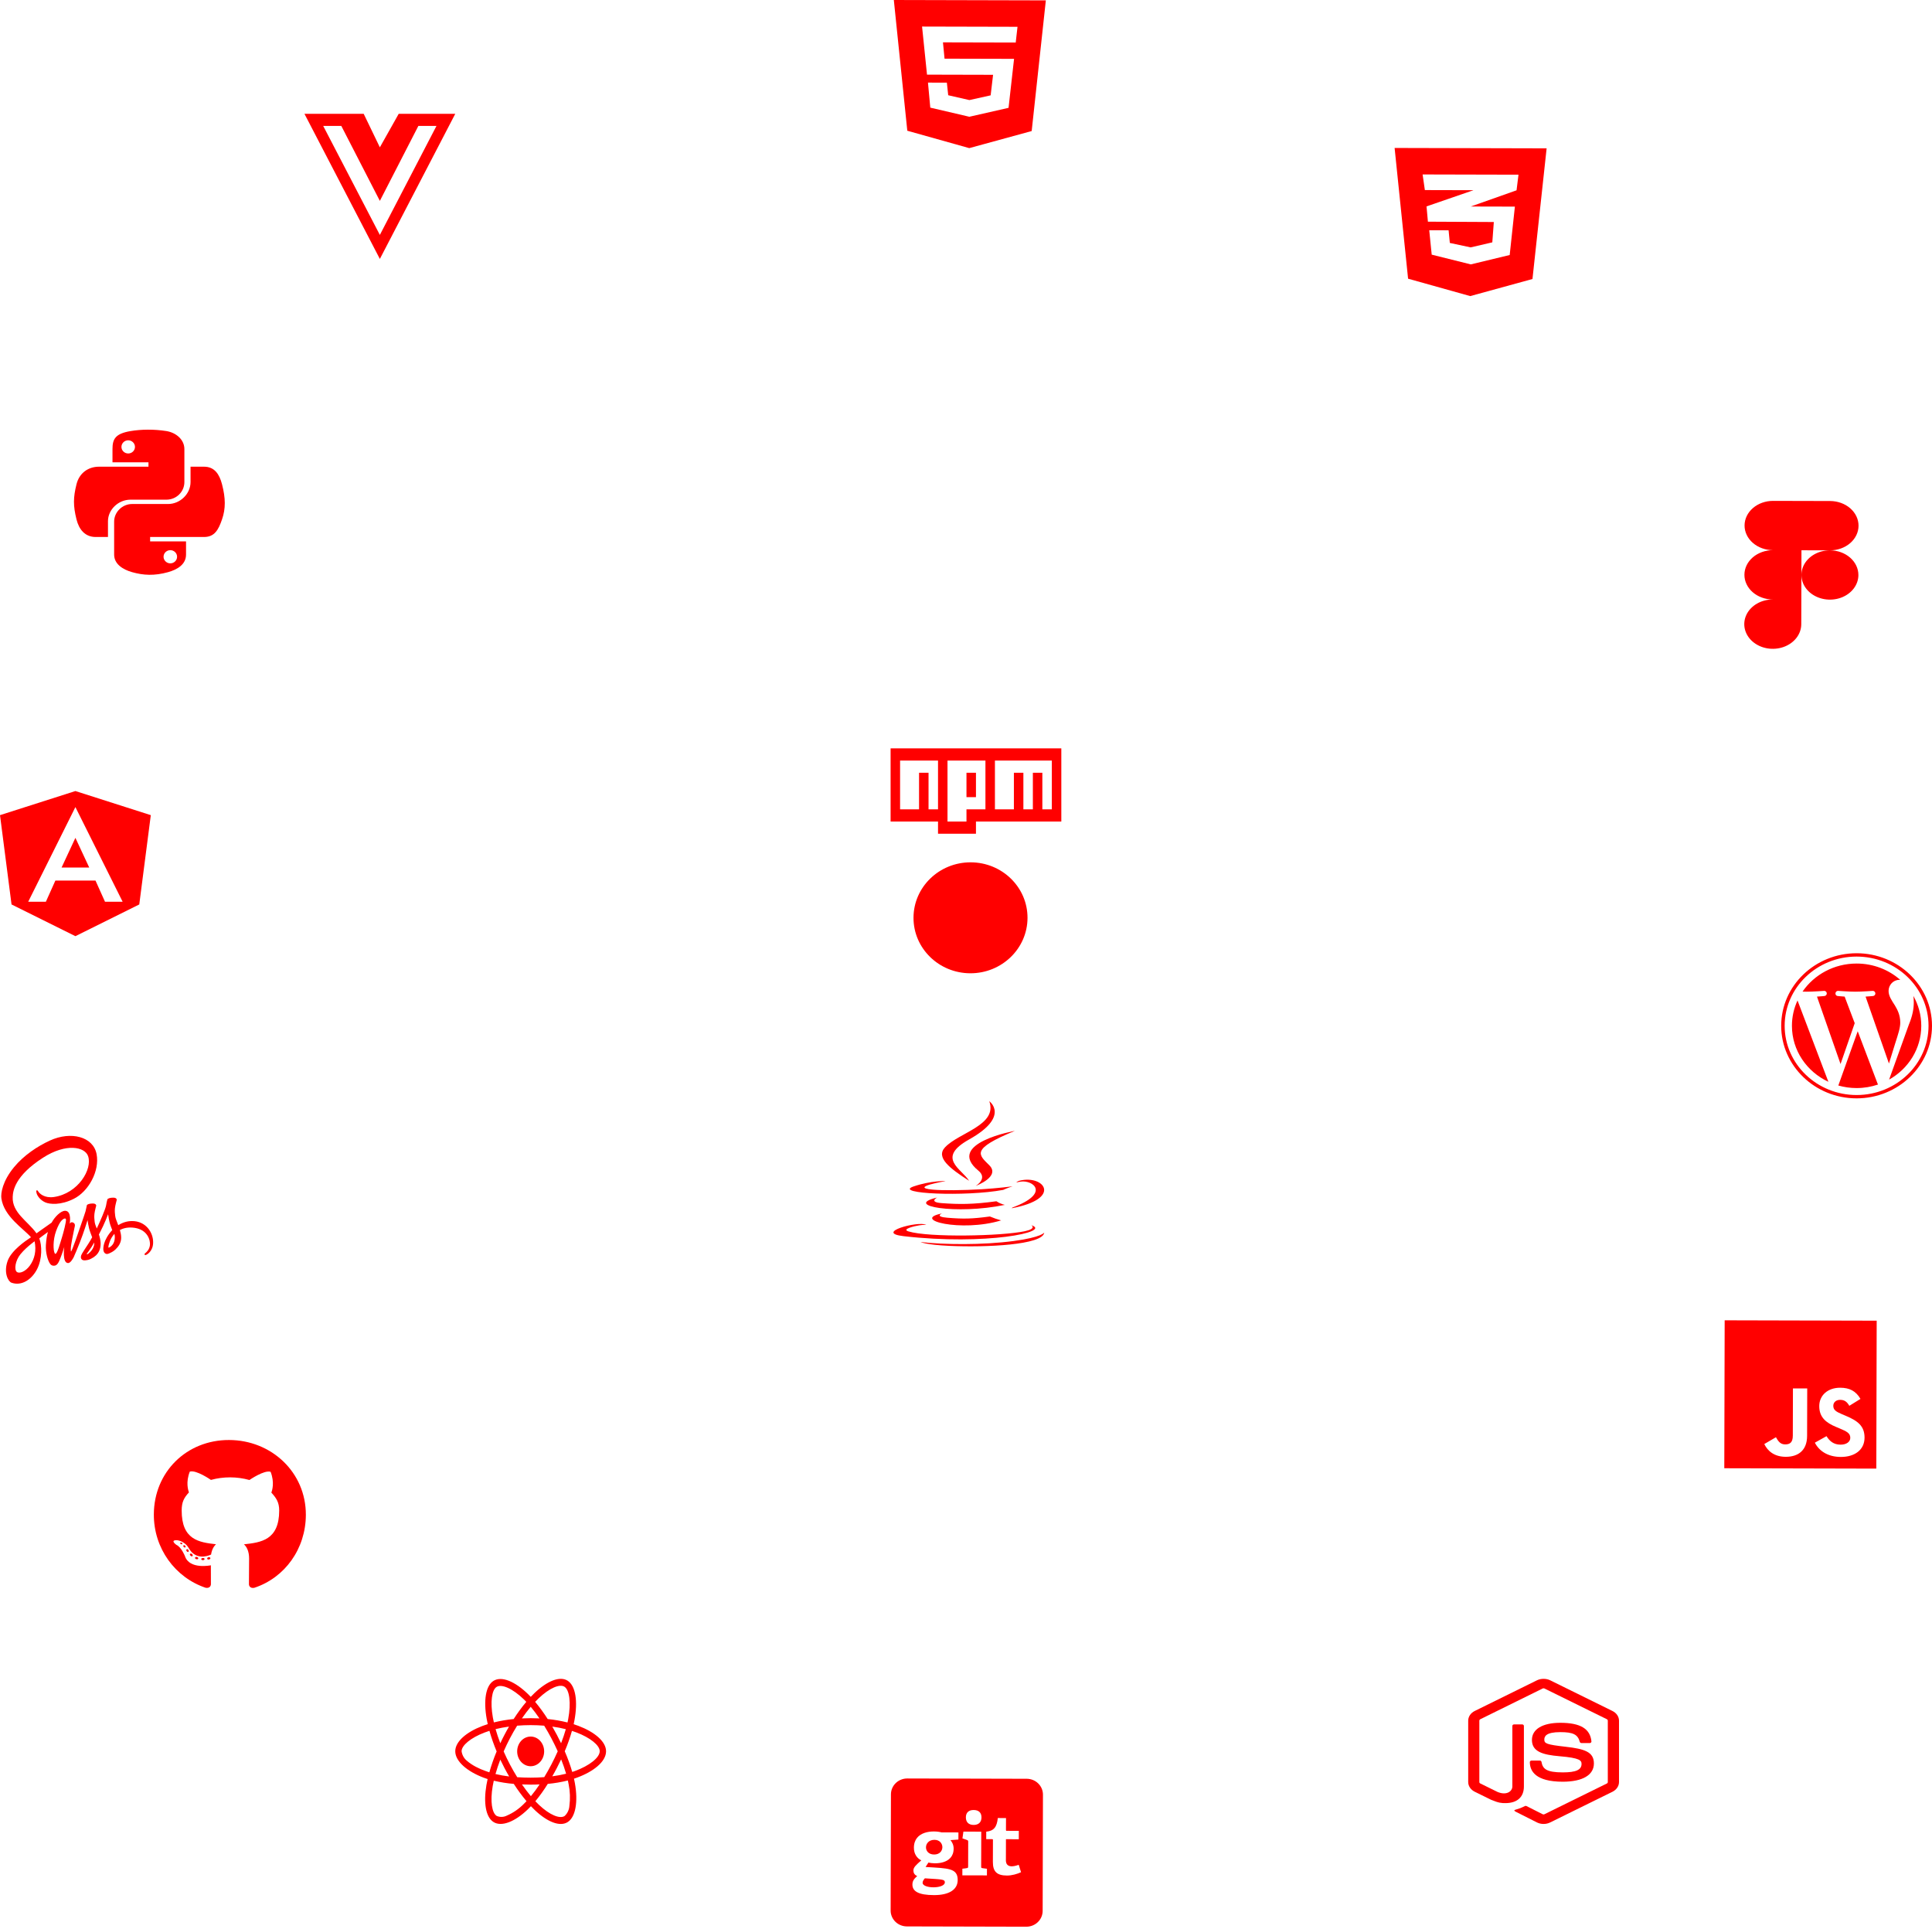<svg width="679" height="678" viewBox="0 0 679 678" fill="none" xmlns="http://www.w3.org/2000/svg">
<ellipse rx="20.035" ry="19.496" transform="matrix(1 0.002 -0.003 1 341.085 322.546)" fill="#f00"/>
<path d="M314.135 0L318.871 45.944L340.643 52.055L362.586 46.052L367.561 0.132L314.135 0ZM356.976 14.948L331.404 14.885L331.96 20.619L356.391 20.68L354.454 37.897L340.825 40.996L340.825 41.031L340.672 41.031L326.948 37.829L326.136 29.03L332.773 29.047L333.248 33.469L340.687 35.17L348.163 33.506L349.016 26.29L325.796 26.233L324.059 9.332L357.603 9.414L356.976 14.948Z" fill="#f00"/>
<path d="M490.135 52L494.871 97.944L516.713 104.056L538.586 98.052L543.561 52.132L490.135 52ZM533.673 61.391L532.99 66.879L516.934 72.56L516.892 72.572L532.405 72.61L530.58 89.618L516.909 92.915L503.172 89.493L502.304 80.915L509.107 80.931L509.541 85.377L516.855 86.939L524.47 85.17L525.003 78.023L501.866 77.908L501.866 77.896L501.838 77.908L501.351 72.534L516.962 67.153L517.867 66.841L500.768 66.799L499.975 61.308L533.673 61.391Z" fill="#f00"/>
<path d="M643.144 193.407C645.8 193.414 648.35 192.507 650.232 190.886C652.115 189.266 653.176 187.064 653.182 184.765C653.188 182.467 652.138 180.26 650.264 178.63C648.39 177 645.845 176.081 643.189 176.074L623.157 176.025C620.502 176.018 617.954 176.924 616.072 178.544C614.191 180.164 613.13 182.364 613.124 184.662C613.118 186.959 614.167 189.164 616.04 190.793C617.913 192.422 620.457 193.341 623.112 193.348C620.456 193.341 617.906 194.248 616.023 195.869C614.14 197.489 613.079 199.691 613.074 201.99C613.068 204.288 614.117 206.495 615.991 208.125C617.865 209.755 620.41 210.675 623.067 210.681C621.086 210.675 619.148 211.178 617.498 212.125C615.847 213.073 614.559 214.422 613.796 216.004C613.033 217.585 612.829 219.327 613.209 221.009C613.59 222.692 614.539 224.239 615.936 225.455C617.333 226.671 619.115 227.502 621.057 227.842C622.998 228.182 625.013 228.017 626.845 227.366C628.677 226.716 630.245 225.609 631.35 224.187C632.456 222.765 633.049 221.092 633.054 219.378L633.122 193.383L643.144 193.407ZM643.144 193.407C641.164 193.402 639.227 193.906 637.579 194.853C635.93 195.801 634.643 197.151 633.882 198.731C633.12 200.312 632.917 202.053 633.299 203.735C633.681 205.416 634.63 206.961 636.027 208.176C637.424 209.391 639.205 210.22 641.146 210.559C643.087 210.898 645.1 210.732 646.931 210.081C648.762 209.43 650.328 208.323 651.432 206.902C652.535 205.48 653.127 203.807 653.131 202.094C653.137 199.796 652.088 197.591 650.215 195.962C648.342 194.333 645.798 193.414 643.144 193.407Z" fill="#f00"/>
<path d="M25.586 438.492C25.536 438.609 25.561 438.557 25.586 438.492ZM46.408 429.121C44.729 429.116 43.071 429.613 41.562 430.571C41.073 429.281 40.567 428.154 40.485 427.309C40.388 426.323 40.281 425.738 40.401 424.569C40.521 423.399 41.051 421.743 41.043 421.624C41.035 421.505 40.928 420.909 39.851 420.896C38.774 420.882 37.847 421.162 37.738 421.53C37.546 422.202 37.396 422.893 37.29 423.597C37.095 424.864 35.122 429.386 34.006 431.744C33.641 430.823 33.334 430.01 33.269 429.36C33.172 428.374 33.065 427.789 33.184 426.619C33.304 425.45 33.835 423.794 33.827 423.675C33.819 423.556 33.712 422.96 32.636 422.947C31.559 422.933 30.631 423.212 30.522 423.58C30.412 423.948 30.293 424.814 30.074 425.648C29.855 426.481 27.223 434.013 26.534 435.971C26.181 436.967 25.879 437.768 25.66 438.309C25.627 438.395 25.601 438.449 25.584 438.492C25.61 438.438 25.627 438.384 25.627 438.406C25.442 438.871 25.332 439.131 25.332 439.131L25.332 439.142C25.19 439.488 25.03 439.802 24.955 439.801C24.905 439.801 24.799 438.891 24.986 437.646C25.385 435.026 26.322 430.956 26.314 430.816C26.306 430.74 26.491 430.036 25.708 429.655C24.949 429.296 24.672 429.891 24.605 429.891C24.538 429.891 24.488 430.107 24.488 430.107C24.488 430.107 25.343 425.517 22.881 425.511C21.345 425.507 19.202 427.69 18.147 429.669C17.486 430.133 16.056 431.137 14.551 432.205C13.974 432.615 13.38 433.036 12.819 433.436C12.778 433.381 12.745 433.327 12.703 433.273C9.726 429.128 4.217 426.191 4.466 420.635C4.554 418.61 5.111 413.294 15.109 406.864C23.304 401.599 29.841 403.066 30.958 406.296C32.566 410.903 27.427 419.457 18.928 420.671C15.689 421.129 13.991 419.5 13.567 418.892C13.126 418.252 13.059 418.22 12.892 418.338C12.616 418.533 12.79 419.096 12.889 419.432C13.137 420.288 14.177 421.807 15.952 422.57C17.512 423.234 21.307 423.612 25.904 421.316C31.068 418.751 35.101 411.581 33.94 405.567C32.757 399.456 24.955 397.433 17.564 400.815C13.16 402.83 8.396 406.002 4.963 410.142C0.885 415.07 0.224 419.369 0.486 421.167C1.421 427.548 8.187 431.724 10.891 434.806C10.757 434.904 10.632 434.99 10.514 435.076C9.152 435.95 3.977 439.446 2.674 443.147C1.202 447.346 2.897 450.361 4.014 450.775C7.499 452.04 11.077 449.785 13.006 446.075C14.935 442.365 14.715 437.513 13.836 435.301C13.827 435.269 13.811 435.247 13.802 435.214C14.154 434.944 14.513 434.675 14.873 434.405C15.566 433.876 16.244 433.39 16.838 432.969C16.501 434.138 16.255 435.545 16.125 437.581C15.968 439.963 16.72 443.052 17.702 444.267C18.134 444.799 18.659 444.811 18.985 444.812C20.137 444.815 20.658 443.581 21.237 442.11C21.951 440.314 22.582 438.225 22.582 438.225C22.582 438.225 21.783 443.877 23.928 443.882C24.712 443.884 25.5 442.575 25.854 441.905L25.854 441.916C25.854 441.916 25.87 441.872 25.912 441.786C25.996 441.623 26.038 441.526 26.038 441.526L26.038 441.494C26.357 440.79 27.054 439.178 28.104 436.517C29.465 433.076 30.77 428.78 30.77 428.78C30.892 429.725 31.063 430.659 31.28 431.575C31.511 432.605 32.001 433.732 32.39 434.827C32.071 435.389 31.878 435.714 31.878 435.714C31.879 435.722 31.882 435.73 31.887 435.735C31.635 436.168 31.35 436.633 31.057 437.087C29.985 438.731 28.71 440.612 28.542 441.153C28.34 441.792 28.389 442.268 28.772 442.638C29.055 442.92 29.556 442.964 30.081 442.911C31.041 442.827 31.718 442.526 32.044 442.331C32.645 442.054 33.213 441.669 33.733 441.188C34.779 440.194 35.417 438.766 35.363 436.881C35.333 435.841 35.077 434.801 34.762 433.826C34.854 433.652 34.955 433.469 35.047 433.285C36.707 430.159 37.993 426.727 37.993 426.727C38.116 427.672 38.286 428.606 38.504 429.522C38.702 430.4 39.091 431.365 39.447 432.308C37.891 433.939 36.926 435.832 36.589 437.077C35.965 439.382 36.447 440.423 37.356 440.664C37.765 440.773 38.35 440.525 38.785 440.288C39.43 440.011 40.039 439.607 40.59 439.09C41.636 438.097 42.649 436.702 42.587 434.807C42.564 433.951 42.383 433.095 42.143 432.271C43.455 431.56 45.158 431.174 47.328 431.504C51.974 432.22 52.874 435.991 52.695 437.561C52.516 439.131 51.537 440.005 51.211 440.265C50.884 440.524 50.784 440.621 50.808 440.816C50.849 441.098 51 441.087 51.275 441.023C51.66 440.937 53.715 439.751 53.815 436.838C53.958 433.156 51.239 429.099 46.405 429.119L46.408 429.121ZM10.54 444.705C8.999 446.878 6.843 447.695 5.919 447C4.927 446.248 5.328 443.045 7.228 440.73C8.384 439.325 9.872 438.029 10.86 437.23C11.085 437.057 11.412 436.798 11.813 436.485C11.88 436.431 11.914 436.41 11.914 436.41C11.989 436.345 12.072 436.291 12.156 436.226C12.84 439.52 12.165 442.421 10.54 444.702L10.54 444.705ZM21.782 434.833C21.243 436.532 20.105 440.862 19.422 440.633C18.838 440.436 18.487 437.132 19.322 433.885C19.744 432.251 20.634 430.303 21.162 429.546C22.007 428.325 22.935 427.937 23.151 428.425C23.441 429.065 22.118 433.773 21.782 434.833ZM31.033 440.596C30.807 440.747 30.598 440.844 30.498 440.768C30.423 440.714 30.59 440.508 30.59 440.508C30.59 440.508 31.755 438.898 32.216 438.162C32.484 437.73 32.795 437.221 33.129 436.659C33.129 436.713 33.137 436.767 33.137 436.832C33.121 438.771 31.683 440.078 31.03 440.596L31.033 440.596ZM38.182 438.502C38.016 438.35 38.042 437.841 38.605 436.261C38.824 435.644 39.327 434.606 40.199 433.611C40.296 433.989 40.348 434.383 40.354 434.782C40.339 437.218 38.992 438.125 38.182 438.502Z" fill="#f00"/>
<path d="M606.135 464L606 515.99L659.426 516.121L659.561 464.132L606.135 464ZM635.104 504.619C635.091 509.679 632.032 511.981 627.584 511.97C623.565 511.96 621.245 509.935 620.058 507.483L624.155 505.091C624.939 506.451 625.651 507.601 627.38 507.606C629.026 507.61 630.077 506.986 630.083 504.537L630.127 487.93L635.147 487.943L635.104 504.619ZM646.962 512.017C642.3 512.006 639.288 509.84 637.829 507.005L641.925 504.717C642.994 506.426 644.398 507.694 646.866 507.7C648.941 507.705 650.28 506.699 650.283 505.295C650.288 503.624 648.93 503.028 646.631 502.036L645.38 501.511C641.758 500.005 639.366 498.108 639.377 494.127C639.386 490.46 642.267 487.682 646.739 487.693C649.935 487.701 652.222 488.786 653.861 491.621L649.943 494.049C649.088 492.549 648.159 491.955 646.716 491.952C645.25 491.948 644.317 492.851 644.314 494.035C644.31 495.497 645.239 496.091 647.395 497.013L648.646 497.539C652.91 499.325 655.303 501.152 655.292 505.237C655.281 509.624 651.721 512.029 646.962 512.017Z" fill="#f00"/>
<path d="M71.896 547.906C71.895 548.121 71.647 548.292 71.335 548.292C70.979 548.323 70.732 548.15 70.733 547.903C70.733 547.688 70.981 547.517 71.294 547.518C71.617 547.486 71.897 547.659 71.896 547.906ZM68.547 547.414C68.471 547.629 68.686 547.877 69.009 547.942C69.289 548.05 69.612 547.943 69.677 547.729C69.743 547.514 69.539 547.266 69.216 547.168C68.936 547.092 68.623 547.199 68.547 547.414ZM73.309 547.243C72.996 547.318 72.78 547.521 72.812 547.769C72.844 547.984 73.123 548.124 73.447 548.05C73.759 547.975 73.975 547.771 73.943 547.556C73.912 547.352 73.621 547.212 73.309 547.243ZM80.503 506.065C65.564 506.028 54.106 517.32 54.067 532.231C54.036 544.153 61.528 554.374 72.257 557.991C73.636 558.242 74.123 557.393 74.124 556.695C74.126 556.028 74.103 552.351 74.109 550.094C74.109 550.094 66.565 551.688 64.994 546.868C64.994 546.868 63.774 543.736 62.01 542.926C62.01 542.926 59.548 541.232 62.187 541.271C62.187 541.271 64.868 541.492 66.337 544.054C68.685 548.21 72.641 547.026 74.184 546.321C74.436 544.601 75.139 543.41 75.916 542.702C69.897 542.021 63.824 541.135 63.851 530.793C63.859 527.837 64.681 526.355 66.41 524.467C66.131 523.768 65.223 520.884 66.709 517.168C68.962 516.475 74.133 520.089 74.133 520.089C76.289 519.493 78.606 519.187 80.9 519.192C83.194 519.198 85.509 519.515 87.662 520.123C87.662 520.123 92.853 516.523 95.102 517.238C96.568 520.972 95.645 523.841 95.363 524.539C97.081 526.446 98.133 527.932 98.126 530.877C98.099 541.252 91.752 542.064 85.729 542.726C86.718 543.578 87.554 545.193 87.547 547.719C87.538 551.342 87.494 555.825 87.492 556.706C87.49 557.405 87.983 558.255 89.352 558.012C100.132 554.469 107.462 544.285 107.493 532.363C107.532 517.452 95.443 506.102 80.503 506.065ZM64.508 543.104C64.368 543.211 64.4 543.458 64.582 543.663C64.754 543.836 65.002 543.911 65.142 543.772C65.283 543.665 65.251 543.418 65.068 543.213C64.896 543.04 64.649 542.965 64.508 543.104ZM63.347 542.23C63.272 542.37 63.379 542.542 63.594 542.65C63.766 542.758 63.982 542.726 64.058 542.576C64.133 542.436 64.026 542.264 63.811 542.156C63.596 542.091 63.423 542.123 63.347 542.23ZM66.827 546.066C66.655 546.205 66.719 546.528 66.966 546.733C67.213 546.981 67.525 547.014 67.666 546.842C67.806 546.703 67.742 546.38 67.527 546.175C67.291 545.927 66.968 545.894 66.827 546.066ZM65.604 544.483C65.431 544.59 65.43 544.869 65.602 545.117C65.774 545.365 66.064 545.473 66.204 545.366C66.377 545.226 66.378 544.947 66.206 544.699C66.056 544.452 65.776 544.343 65.604 544.483Z" fill="#f00"/>
<path d="M325.04 660.104C330.831 660.502 332.069 660.366 332.066 661.507C332.06 663.828 324.243 663.816 324.249 661.664C324.251 661.073 324.644 660.574 325.04 660.104V660.104ZM328.408 646.576C324.557 646.567 324.37 651.727 328.305 651.737C332.182 651.746 332.1 646.585 328.408 646.576V646.576ZM366.546 630.702L366.44 671.551C366.436 673.028 365.83 674.444 364.753 675.486C363.677 676.528 362.22 677.111 360.702 677.107L318.724 677.004C317.206 677 315.752 676.41 314.681 675.362C313.61 674.315 313.011 672.897 313.014 671.419L313.121 630.57C313.125 629.093 313.731 627.678 314.808 626.636C315.884 625.594 317.341 625.01 318.859 625.014L360.837 625.118C362.355 625.121 363.809 625.712 364.88 626.759C365.951 627.806 366.55 629.225 366.546 630.702V630.702ZM339.455 638.679C339.451 640.36 340.447 641.336 342.174 641.34C343.932 641.345 344.935 640.374 344.939 638.692C344.944 637.011 343.948 636.101 342.19 636.096C340.463 636.092 339.459 636.999 339.455 638.679ZM336.839 643.974L330.93 643.96C327.951 643.192 321.205 643.373 321.19 649.361C321.184 651.543 322.301 653.077 323.784 653.79C321.908 655.453 321.02 656.237 321.017 657.351C321.015 658.148 321.346 658.886 322.345 659.299C321.282 660.271 320.672 660.975 320.668 662.303C320.664 664.632 322.751 665.989 328.236 666.003C333.509 666.016 336.573 664.107 336.582 660.716C336.593 656.461 333.226 656.609 325.292 656.118L326.296 654.562C328.321 655.117 335.141 655.307 335.156 649.66C335.159 648.304 334.586 647.359 334.043 646.678L336.831 646.479L336.839 643.974ZM346.864 656.746L345.314 656.536C344.859 656.475 344.829 656.418 344.83 655.944L344.862 643.706L338.589 643.691L338.25 646.077C340.127 646.726 340.276 646.646 340.275 647.262L340.252 655.936C340.25 656.588 340.214 656.467 338.223 656.728L338.217 659.056L346.853 659.077L346.864 656.746ZM358.843 657.955L358.031 655.357C353.145 657.128 353.521 653.905 353.522 653.404L353.54 646.357L358.054 646.369L358.062 643.42L353.79 643.409C353.448 643.408 353.551 643.701 353.563 638.926L350.68 638.919C350.339 642.132 349.275 643.427 346.613 643.715L346.606 646.34C349.047 646.346 348.97 646.248 348.969 646.641L348.949 654.366C348.94 657.699 350.299 659.117 353.905 659.126C355.629 659.13 357.538 658.575 358.843 657.955V657.955Z" fill="#f00"/>
<path d="M352.581 418.167C353.957 417.5 355.866 416.922 355.866 416.922C355.866 416.922 350.432 417.62 345.027 417.938C338.414 418.327 331.31 418.406 327.743 418.068C319.305 417.271 332.377 415.07 332.377 415.07C332.377 415.07 327.308 414.83 321.06 416.962C313.689 419.492 339.312 420.648 352.581 418.167ZM340.59 414.97C337.923 410.717 328.923 406.981 340.59 400.447C355.144 392.299 347.681 387 347.681 387C350.699 395.417 337.066 397.967 332.138 403.196C328.782 406.772 333.781 410.607 340.59 414.97V414.97ZM356.68 397.419C356.694 397.419 332.082 401.782 343.833 411.384C347.301 414.213 342.921 416.763 342.921 416.763C342.921 416.763 351.724 413.536 347.681 409.501C343.904 405.736 341.011 403.864 356.68 397.419V397.419ZM355.824 424.363C355.747 424.458 355.653 424.545 355.543 424.622C373.557 421.265 366.93 412.779 358.323 414.93C357.858 415.051 357.457 415.27 357.172 415.558C357.674 415.429 358.191 415.329 358.716 415.259C363.069 414.611 369.317 419.393 355.824 424.363V424.363ZM362.445 430.569C362.445 430.569 364.481 431.754 360.213 432.68C352.084 434.423 326.404 434.951 319.271 432.75C316.702 431.963 321.518 430.857 323.034 430.628C324.607 430.389 325.519 430.429 325.519 430.429C322.669 429.005 307.084 433.228 317.601 434.433C346.276 437.74 369.887 432.949 362.445 430.569ZM331.057 426.445C320.007 428.636 337.782 433.158 351.85 428.885C350.478 428.507 349.154 428.047 347.891 427.511C341.615 428.357 338.709 428.417 333.008 427.959C328.305 427.58 331.057 426.445 331.057 426.445V426.445ZM356.301 436.127C345.252 437.601 331.618 437.432 323.545 436.485C323.545 436.475 325.202 437.451 333.71 437.84C346.656 438.428 366.537 437.511 367 433.168C367 433.168 366.101 434.812 356.301 436.127V436.127ZM350.18 422.162C341.868 423.297 337.052 423.267 330.973 422.819C326.269 422.47 329.344 420.857 329.344 420.857C317.157 423.725 336.111 426.973 353.142 423.437C352.041 423.161 351.033 422.727 350.18 422.162Z" fill="#f00"/>
<path d="M631.738 351.596L642.584 380.18C634.997 376.643 629.772 369.158 629.772 360.5C629.772 357.323 630.477 354.32 631.738 351.596V351.596ZM667.844 359.4C667.844 356.696 666.84 354.824 665.974 353.364C664.82 351.565 663.741 350.033 663.741 348.233C663.741 346.218 665.323 344.347 667.556 344.347C667.652 344.347 667.748 344.357 667.855 344.367C663.805 340.799 658.42 338.619 652.5 338.619C644.561 338.619 637.572 342.537 633.501 348.48C634.035 348.501 634.538 348.511 634.965 348.511C637.337 348.511 641.024 348.233 641.024 348.233C642.253 348.161 642.392 349.899 641.173 350.033C641.173 350.033 639.945 350.166 638.577 350.238L646.858 373.929L651.838 359.575L648.301 350.238C647.072 350.166 645.918 350.033 645.918 350.033C644.689 349.961 644.839 348.161 646.057 348.233C646.057 348.233 649.807 348.511 652.041 348.511C654.413 348.511 658.099 348.233 658.099 348.233C659.328 348.161 659.467 349.899 658.249 350.033C658.249 350.033 657.02 350.166 655.652 350.238L663.869 373.754L666.135 366.464C667.096 363.441 667.844 361.271 667.844 359.4ZM652.895 362.413L646.078 381.486C648.119 382.062 650.267 382.381 652.5 382.381C655.15 382.381 657.682 381.939 660.044 381.136C659.98 381.044 659.926 380.941 659.884 380.838L652.895 362.413ZM672.45 350.002C672.546 350.701 672.599 351.441 672.599 352.254C672.599 354.475 672.172 356.963 670.868 360.089L663.923 379.409C670.687 375.615 675.228 368.572 675.228 360.5C675.228 356.696 674.224 353.117 672.45 350.002V350.002ZM679 360.5C679 374.566 667.107 386 652.5 386C637.882 386 626 374.556 626 360.5C626 346.434 637.882 335 652.5 335C667.107 335 679 346.434 679 360.5ZM677.782 360.5C677.782 347.082 666.434 336.172 652.5 336.172C638.555 336.172 627.218 347.082 627.218 360.5C627.218 373.918 638.566 384.828 652.5 384.828C666.445 384.828 677.782 373.918 677.782 360.5Z" fill="#f00"/>
<path d="M78.028 170.181C77.117 166.664 75.39 164.012 71.711 164.012H66.967V169.407C66.967 173.596 63.276 177.125 59.065 177.125H46.431C42.976 177.125 40.113 179.971 40.113 183.307V194.895C40.113 198.196 43.094 200.132 46.431 201.076C50.429 202.203 54.274 202.408 59.065 201.076C62.247 200.188 65.382 198.401 65.382 194.895V190.262H52.76V188.714H71.711C75.39 188.714 76.751 186.244 78.028 182.544C79.353 178.73 79.294 175.065 78.028 170.181V170.181ZM59.858 193.347C61.171 193.347 62.235 194.383 62.235 195.658C62.235 196.944 61.171 197.98 59.858 197.98C58.556 197.98 57.48 196.933 57.48 195.658C57.492 194.371 58.556 193.347 59.858 193.347ZM45.851 175.6H58.485C61.999 175.6 64.802 172.811 64.802 169.419V157.819C64.802 154.518 61.916 152.047 58.485 151.49C54.25 150.818 49.648 150.852 45.851 151.501C40.504 152.412 39.534 154.313 39.534 157.83V162.463H52.18V164.012H34.79C31.111 164.012 27.893 166.14 26.887 170.181C25.728 174.815 25.681 177.706 26.887 182.544C27.786 186.141 29.928 188.714 33.607 188.714H37.948V183.159C37.948 179.14 41.556 175.6 45.851 175.6ZM45.058 159.367C43.745 159.367 42.68 158.331 42.68 157.056C42.692 155.77 43.745 154.734 45.058 154.734C46.359 154.734 47.436 155.781 47.436 157.056C47.436 158.331 46.371 159.367 45.058 159.367V159.367Z" fill="#f00"/>
<path d="M203.29 606.527C202.731 606.322 202.172 606.129 201.613 605.947C201.706 605.525 201.789 605.104 201.872 604.683C203.145 597.899 202.307 592.446 199.481 590.647C196.758 588.929 192.318 590.716 187.825 595.019C187.38 595.44 186.945 595.884 186.531 596.328C186.252 596.032 185.962 595.736 185.672 595.451C180.962 590.852 176.242 588.917 173.416 590.727C170.704 592.457 169.896 597.591 171.035 604.011C171.149 604.649 171.273 605.275 171.418 605.912C170.755 606.117 170.103 606.345 169.492 606.584C163.965 608.69 160 612.014 160 615.452C160 619.003 164.223 622.566 169.969 624.729C170.434 624.9 170.9 625.071 171.376 625.219C171.221 625.902 171.087 626.573 170.962 627.268C169.875 633.585 170.724 638.594 173.436 640.313C176.231 642.089 180.931 640.267 185.506 635.862C185.869 635.509 186.231 635.145 186.593 634.758C187.049 635.247 187.525 635.714 188.001 636.169C192.431 640.358 196.81 642.055 199.512 640.336C202.307 638.56 203.218 633.176 202.038 626.619C201.945 626.118 201.841 625.606 201.727 625.082C202.058 624.98 202.379 624.866 202.7 624.752C208.673 622.578 213 619.06 213 615.452C213 612.003 208.921 608.656 203.29 606.527V606.527ZM189.285 596.863C193.135 593.175 196.727 591.729 198.363 592.765C200.112 593.869 200.785 598.331 199.688 604.194C199.615 604.581 199.543 604.956 199.45 605.332C197.152 604.763 194.823 604.353 192.483 604.125C191.137 602.008 189.668 599.982 188.073 598.081C188.477 597.66 188.871 597.261 189.285 596.863V596.863ZM177.308 621.36C177.836 622.35 178.374 623.34 178.943 624.308C177.329 624.114 175.724 623.83 174.14 623.454C174.596 621.815 175.165 620.119 175.828 618.389C176.304 619.39 176.79 620.381 177.308 621.36V621.36ZM174.171 607.665C175.662 607.301 177.246 607.005 178.892 606.778C178.343 607.722 177.805 608.69 177.297 609.669C176.79 610.637 176.293 611.627 175.828 612.629C175.175 610.933 174.627 609.271 174.171 607.665ZM177.008 615.509C177.691 613.938 178.436 612.401 179.223 610.887C180.01 609.373 180.858 607.905 181.749 606.459C183.301 606.334 184.885 606.265 186.5 606.265C188.115 606.265 189.709 606.334 191.251 606.459C192.131 607.893 192.97 609.362 193.767 610.864C194.564 612.367 195.309 613.904 196.013 615.463C195.32 617.034 194.574 618.582 193.777 620.107C192.99 621.621 192.152 623.09 191.272 624.547C189.73 624.672 188.125 624.729 186.5 624.729C184.875 624.729 183.301 624.672 181.78 624.57C180.879 623.124 180.03 621.644 179.233 620.13C178.436 618.616 177.701 617.079 177.008 615.509ZM195.703 621.337C196.23 620.335 196.727 619.322 197.214 618.298C197.876 619.948 198.456 621.621 198.963 623.34C197.359 623.739 195.734 624.046 194.098 624.251C194.657 623.295 195.185 622.316 195.703 621.337ZM197.193 612.629C196.707 611.627 196.21 610.625 195.692 609.646C195.185 608.679 194.657 607.722 194.108 606.778C195.775 607.005 197.369 607.313 198.86 607.688C198.384 609.373 197.825 611.012 197.193 612.629V612.629ZM186.521 599.822C187.608 601.12 188.632 602.486 189.585 603.898C187.535 603.795 185.475 603.795 183.426 603.898C184.44 602.429 185.486 601.063 186.521 599.822ZM174.513 592.844C176.252 591.729 180.113 593.323 184.181 597.284C184.44 597.534 184.699 597.808 184.968 598.081C183.363 599.982 181.883 602.008 180.527 604.125C178.188 604.353 175.869 604.751 173.571 605.309C173.436 604.729 173.322 604.137 173.209 603.545C172.236 598.035 172.877 593.88 174.513 592.844V592.844ZM171.977 622.851C171.542 622.714 171.118 622.566 170.693 622.407C168.488 621.644 165.983 620.438 164.172 618.855C163.126 618.058 162.422 616.829 162.226 615.452C162.226 613.369 165.497 610.705 170.217 608.895C170.807 608.667 171.407 608.462 172.008 608.269C172.712 610.739 173.561 613.164 174.544 615.509C173.55 617.888 172.691 620.347 171.977 622.851V622.851ZM184.047 634.006C182.339 635.725 180.362 637.091 178.208 638.025C177.059 638.628 175.734 638.685 174.554 638.173C172.908 637.126 172.225 633.107 173.157 627.7C173.271 627.063 173.395 626.425 173.54 625.799C175.859 626.346 178.198 626.721 180.569 626.915C181.935 629.043 183.436 631.081 185.04 632.993C184.709 633.346 184.378 633.688 184.047 634.006ZM186.583 631.24C185.527 629.988 184.471 628.599 183.446 627.108C184.44 627.154 185.465 627.177 186.5 627.177C187.566 627.177 188.612 627.154 189.647 627.097C188.695 628.542 187.67 629.92 186.583 631.24V631.24ZM200.112 634.655C200.019 636.044 199.398 637.342 198.404 638.218C196.758 639.266 193.249 637.9 189.461 634.325C189.026 633.915 188.591 633.471 188.146 633.016C189.73 631.092 191.189 629.055 192.514 626.915C194.885 626.698 197.245 626.3 199.574 625.719C199.678 626.186 199.771 626.653 199.854 627.108C200.361 629.567 200.444 632.128 200.112 634.655V634.655ZM201.996 622.418C201.706 622.521 201.417 622.623 201.116 622.714C200.392 620.233 199.502 617.808 198.477 615.452C199.471 613.129 200.309 610.739 201.013 608.292C201.551 608.462 202.069 608.644 202.566 608.827C207.389 610.648 210.774 613.357 210.774 615.429C210.774 617.66 207.162 620.54 201.996 622.418ZM186.5 620.711C189.119 620.711 191.241 618.377 191.241 615.497C191.241 612.617 189.119 610.284 186.5 610.284C183.881 610.284 181.759 612.617 181.759 615.497C181.759 618.377 183.881 620.711 186.5 620.711Z" fill="#f00"/>
<path d="M21.641 304.877H31.359L26.5 294.45L21.641 304.877ZM26.5 278L0 286.47L4.055 317.855L26.5 329L48.945 317.855L53 286.47L26.5 278ZM43.104 316.91H36.906L33.565 309.465H19.46L16.119 316.91H9.909L26.5 283.635L43.104 316.91Z" fill="#f00"/>
<path d="M149.223 40H140.125L133.5 51.776L127.821 40H107L133.5 91L160 40H149.223ZM113.59 44.253H119.954L133.5 70.597L147.034 44.253H153.399L133.5 82.56L113.59 44.253V44.253Z" fill="#f00"/>
<path d="M542.488 641C541.693 641 540.887 640.818 540.187 640.474L532.868 636.78C531.777 636.254 532.31 636.072 532.666 635.97C534.125 635.535 534.422 635.444 535.976 634.685C536.142 634.604 536.355 634.634 536.521 634.726L542.144 637.569C542.346 637.671 542.63 637.671 542.82 637.569L564.73 626.781C564.931 626.68 565.062 626.478 565.062 626.275V604.699C565.062 604.487 564.931 604.295 564.718 604.183L542.82 593.405C542.619 593.304 542.346 593.304 542.144 593.405L520.259 604.193C520.045 604.295 519.915 604.497 519.915 604.709V626.275C519.915 626.478 520.045 626.68 520.259 626.771L526.261 629.726C529.523 631.113 531.516 629.483 531.516 627.834V606.541C531.516 606.238 531.8 606.005 532.156 606.005H534.932C535.276 606.005 535.573 606.238 535.573 606.541V627.844C535.573 631.548 533.2 633.673 529.084 633.673C527.815 633.673 526.818 633.673 524.043 632.499L518.301 629.676C516.878 628.977 516 627.672 516 626.265V604.699C516 603.303 516.878 601.987 518.301 601.289L540.187 590.501C541.575 589.833 543.413 589.833 544.789 590.501L566.699 601.299C568.122 601.997 569 603.303 569 604.709V626.275C569 627.672 568.122 628.977 566.699 629.686L544.789 640.474C544.09 640.818 543.295 641 542.488 641ZM560.175 619.738C560.175 615.7 556.972 614.627 550.246 613.868C543.437 613.099 542.749 612.704 542.749 611.348C542.749 610.225 543.33 608.727 548.372 608.727C552.868 608.727 554.528 609.557 555.216 612.148C555.276 612.391 555.536 612.573 555.833 612.573H558.68C558.858 612.573 559.024 612.512 559.143 612.401C559.261 612.289 559.321 612.138 559.309 611.986C558.87 607.523 555.394 605.448 548.372 605.448C542.12 605.448 538.396 607.695 538.396 611.47C538.396 615.558 542.109 616.692 548.099 617.198C555.276 617.795 555.833 618.695 555.833 619.9C555.833 621.984 553.864 622.875 549.25 622.875C543.449 622.875 542.18 621.63 541.753 619.171C541.705 618.908 541.444 618.716 541.124 618.716H538.289C537.933 618.716 537.66 618.959 537.66 619.252C537.66 622.399 539.665 626.154 549.261 626.154C556.189 626.144 560.175 623.806 560.175 619.738V619.738Z" fill="#f00"/>
<path d="M343 280.143H339.667V271.571H343V280.143ZM373 263V288.714H343V293H329.667V288.714H313V263H373ZM329.667 267.286H316.333V284.429H323V271.571H326.333V284.429H329.667V267.286ZM346.333 267.286H333V288.714H339.667V284.429H346.333V267.286ZM369.667 267.286H349.667V284.429H356.333V271.571H359.667V284.429H363V271.571H366.333V284.429H369.667V267.286Z" fill="#f00"/>
</svg>
